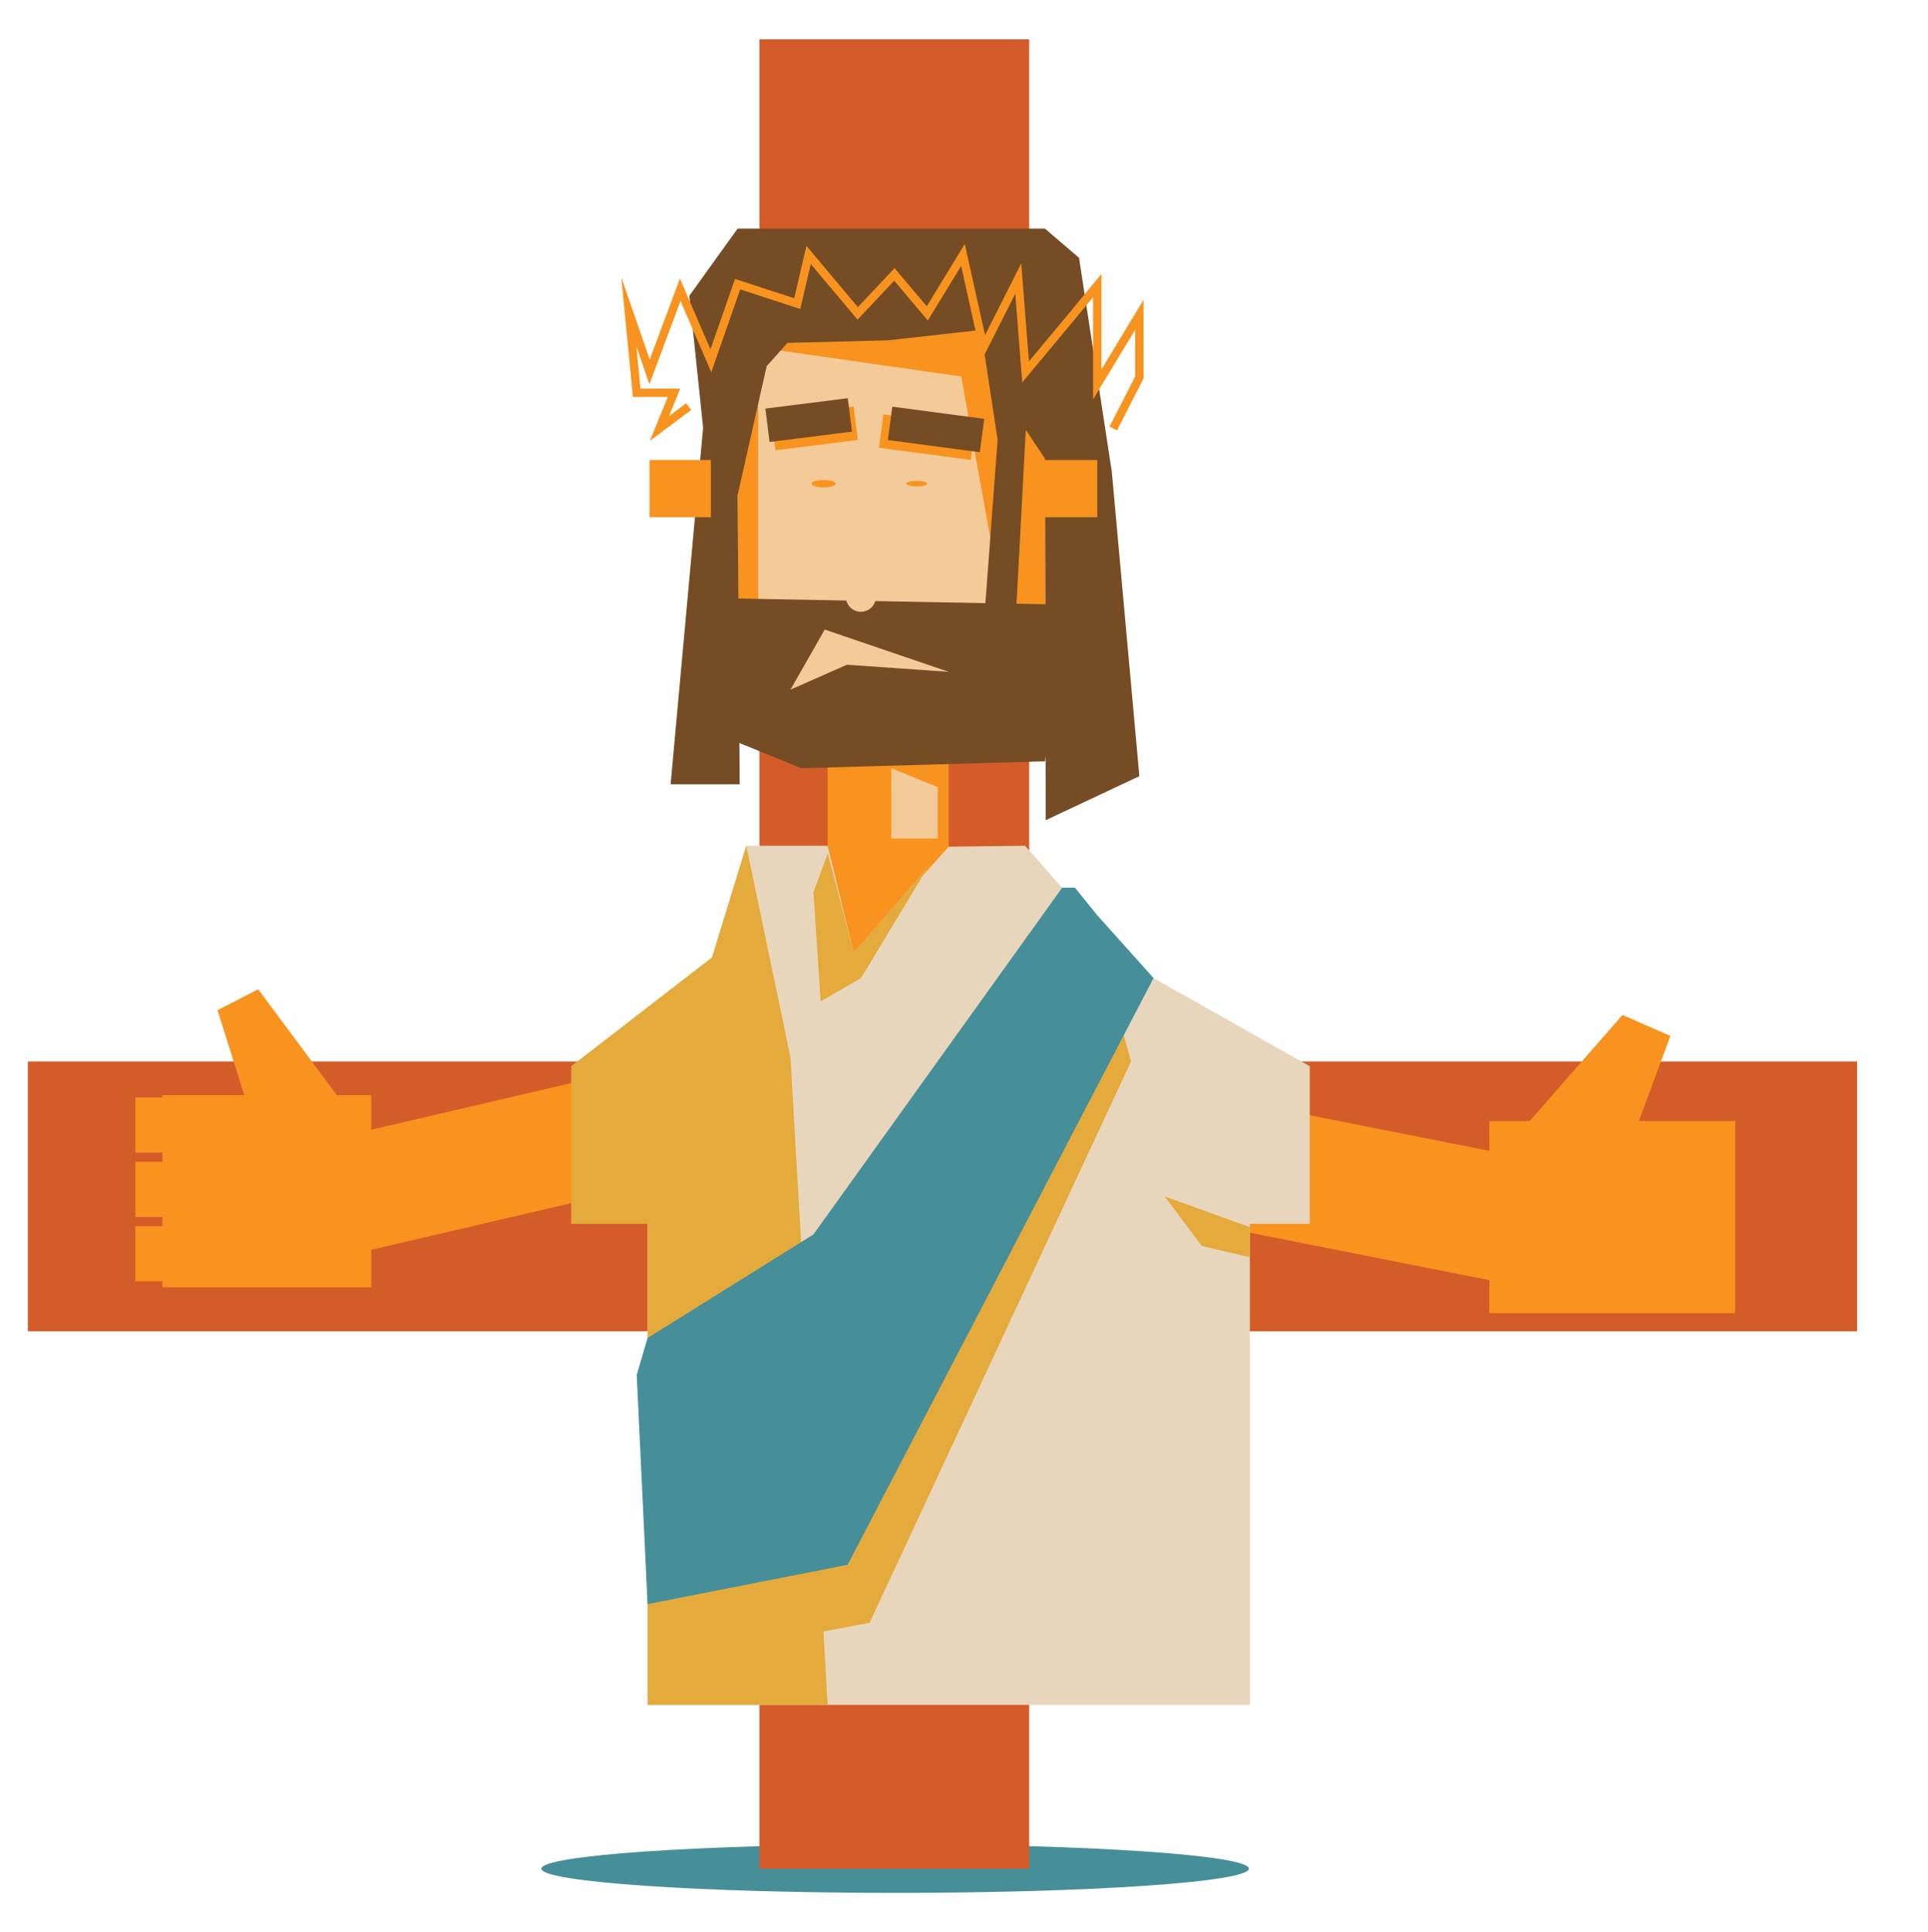 <svg xmlns="http://www.w3.org/2000/svg" viewBox="0 0 230.83 231.32"><defs><style>.cls-1{fill:#468f99;}.cls-2{fill:#d45c28;}.cls-10,.cls-3,.cls-8{fill:none;stroke:#f7931e;stroke-miterlimit:10;}.cls-3{stroke-width:15.19px;}.cls-4{fill:#f7931e;}.cls-5{fill:#e8d6bc;}.cls-6{fill:#f4ca98;}.cls-7{fill:#754c24;}.cls-8{stroke-width:14px;}.cls-9{fill:#e5aa3c;}</style></defs><title>jesus_02</title><g id="Ebene_1" data-name="Ebene 1"><path class="cls-1" d="M149.53,223.71c0,1.6-19,2.9-42.36,2.9s-42.36-1.3-42.36-2.9,19-2.91,42.36-2.91S149.53,222.1,149.53,223.71Z"/><rect class="cls-2" x="3.34" y="127.08" width="219" height="32.3"/><rect class="cls-2" x="90.92" y="4.71" width="32.3" height="219"/><line class="cls-3" x1="134.75" y1="136.88" x2="181.25" y2="146.1"/><rect class="cls-4" x="178.31" y="134.2" width="29.44" height="23"/><polygon class="cls-4" points="199.99 124.02 194.25 121.51 182.16 135.33 193.38 141.84 199.99 124.02"/><polygon class="cls-4" points="125.11 84.3 120.13 88.1 88.31 88.1 88.31 35.41 125.11 35.41 125.11 84.3"/><rect class="cls-4" x="99.09" y="82.56" width="14.49" height="34.54"/><polygon class="cls-5" points="149.64 204.1 77.53 204.1 77.53 139.74 89.35 101.25 99.09 101.25 102.2 114.03 113.59 101.36 122.73 101.25 149.64 131.72 149.64 204.1"/><polygon class="cls-6" points="121.91 82.96 115.08 87.48 90.77 86.17 90.77 41.59 115.08 45.07 121.91 82.96"/><polygon class="cls-7" points="88.56 93.89 80.29 93.89 84.18 51.21 82.53 35.41 88.31 27.37 125.11 27.37 129.19 30.87 133.11 56.45 136.41 92.92 125.2 98.19 125.11 54.91 122.81 51.45 121.63 73.64 117.87 73.64 119.44 52.64 117.44 39.5 106.34 40.74 94.28 41.05 91.79 43.83 88.31 59.29 88.56 93.89"/><line class="cls-8" x1="81.44" y1="133.8" x2="41.95" y2="143.02"/><polygon class="cls-6" points="112.27 100.39 106.71 100.39 106.71 91.97 112.27 94.23 112.27 100.39"/><path class="cls-4" d="M100.05,57.9c0,.24-.65.44-1.45.44s-1.44-.2-1.44-.44.65-.43,1.44-.43S100.05,57.66,100.05,57.9Z"/><path class="cls-4" d="M111,57.9c0,.18-.56.33-1.25.33s-1.25-.15-1.25-.33.56-.33,1.25-.33S111,57.72,111,57.9Z"/><polygon class="cls-7" points="87.58 71.64 127.7 72.39 125.11 91.14 95.92 91.97 86.45 88.1 87.58 71.64"/><polygon class="cls-6" points="113.59 80.43 98.74 75.37 94.64 82.56 101.4 79.58 113.59 80.43"/><rect class="cls-4" x="109" y="46.79" width="4.03" height="11.1" transform="translate(44.53 155.51) rotate(-82.45)"/><rect class="cls-7" x="110.05" y="45.86" width="4.03" height="11.1" transform="translate(46.38 155.75) rotate(-82.45)"/><rect class="cls-4" x="92.54" y="49.28" width="9.94" height="4.03" transform="translate(-5.62 12.53) rotate(-7.15)"/><rect class="cls-7" x="91.85" y="48.29" width="9.94" height="4.03" transform="translate(-5.51 12.43) rotate(-7.15)"/><path class="cls-6" d="M104.86,71.64a1.8,1.8,0,1,1-1.78-2A1.9,1.9,0,0,1,104.86,71.64Z"/><rect class="cls-4" x="124.03" y="55.07" width="7.34" height="6.85"/><rect class="cls-4" x="77.77" y="55.07" width="7.34" height="6.85"/><polygon class="cls-9" points="94.64 126.58 89.35 101.25 77.53 139.74 77.53 204.1 99.09 204.1 94.64 126.58"/><polygon class="cls-5" points="140.26 146.51 156.81 146.51 156.81 127.64 132.06 113.68 140.26 146.51"/><polygon class="cls-9" points="135.41 127.08 104.11 194.27 84.7 197.94 83.2 179.27 132.06 114.77 135.41 127.08"/><polygon class="cls-9" points="99.11 102.16 97.39 106.8 98.25 119.88 103.08 117.09 111.27 103.53 102.2 114.03 99.11 102.16"/><polygon class="cls-1" points="127.17 106.27 97.39 147.78 77.53 160.18 76.23 164.6 77.53 192.04 101.48 187.33 138.11 117.09 131.36 109.56 128.7 106.27 127.17 106.27"/><polygon class="cls-9" points="80.47 146.51 68.39 146.51 68.39 127.64 86.45 113.68 80.47 146.51"/><rect class="cls-4" x="19.45" y="131.11" width="25" height="23"/><polygon class="cls-4" points="26.04 120.94 30.91 118.43 41.18 132.25 31.65 138.75 26.04 120.94"/><rect class="cls-4" x="16.2" y="131.39" width="6.75" height="6.6"/><rect class="cls-4" x="16.2" y="139.09" width="6.75" height="6.6"/><rect class="cls-4" x="16.2" y="146.79" width="6.75" height="6.6"/><polygon class="cls-9" points="149.64 146.91 139.44 143.23 143.88 149.16 149.64 150.51 149.64 146.91"/><polyline class="cls-10" points="82.45 48.68 78.95 51.3 80.7 47.02 76.23 47.02 75.29 37.35 77.77 44.52 81.44 34.69 85.11 43.19 88.31 34.02 95.45 36.35 96.81 30.52 102.69 37.52 107.08 32.85 111.02 37.52 115.29 30.52 117.75 41.59 121.91 33.35 122.79 44.52 128.62 37.52 131.37 34.19 131.37 46.02 136.41 37.69 136.41 45.19 133.29 51.3"/></g></svg>